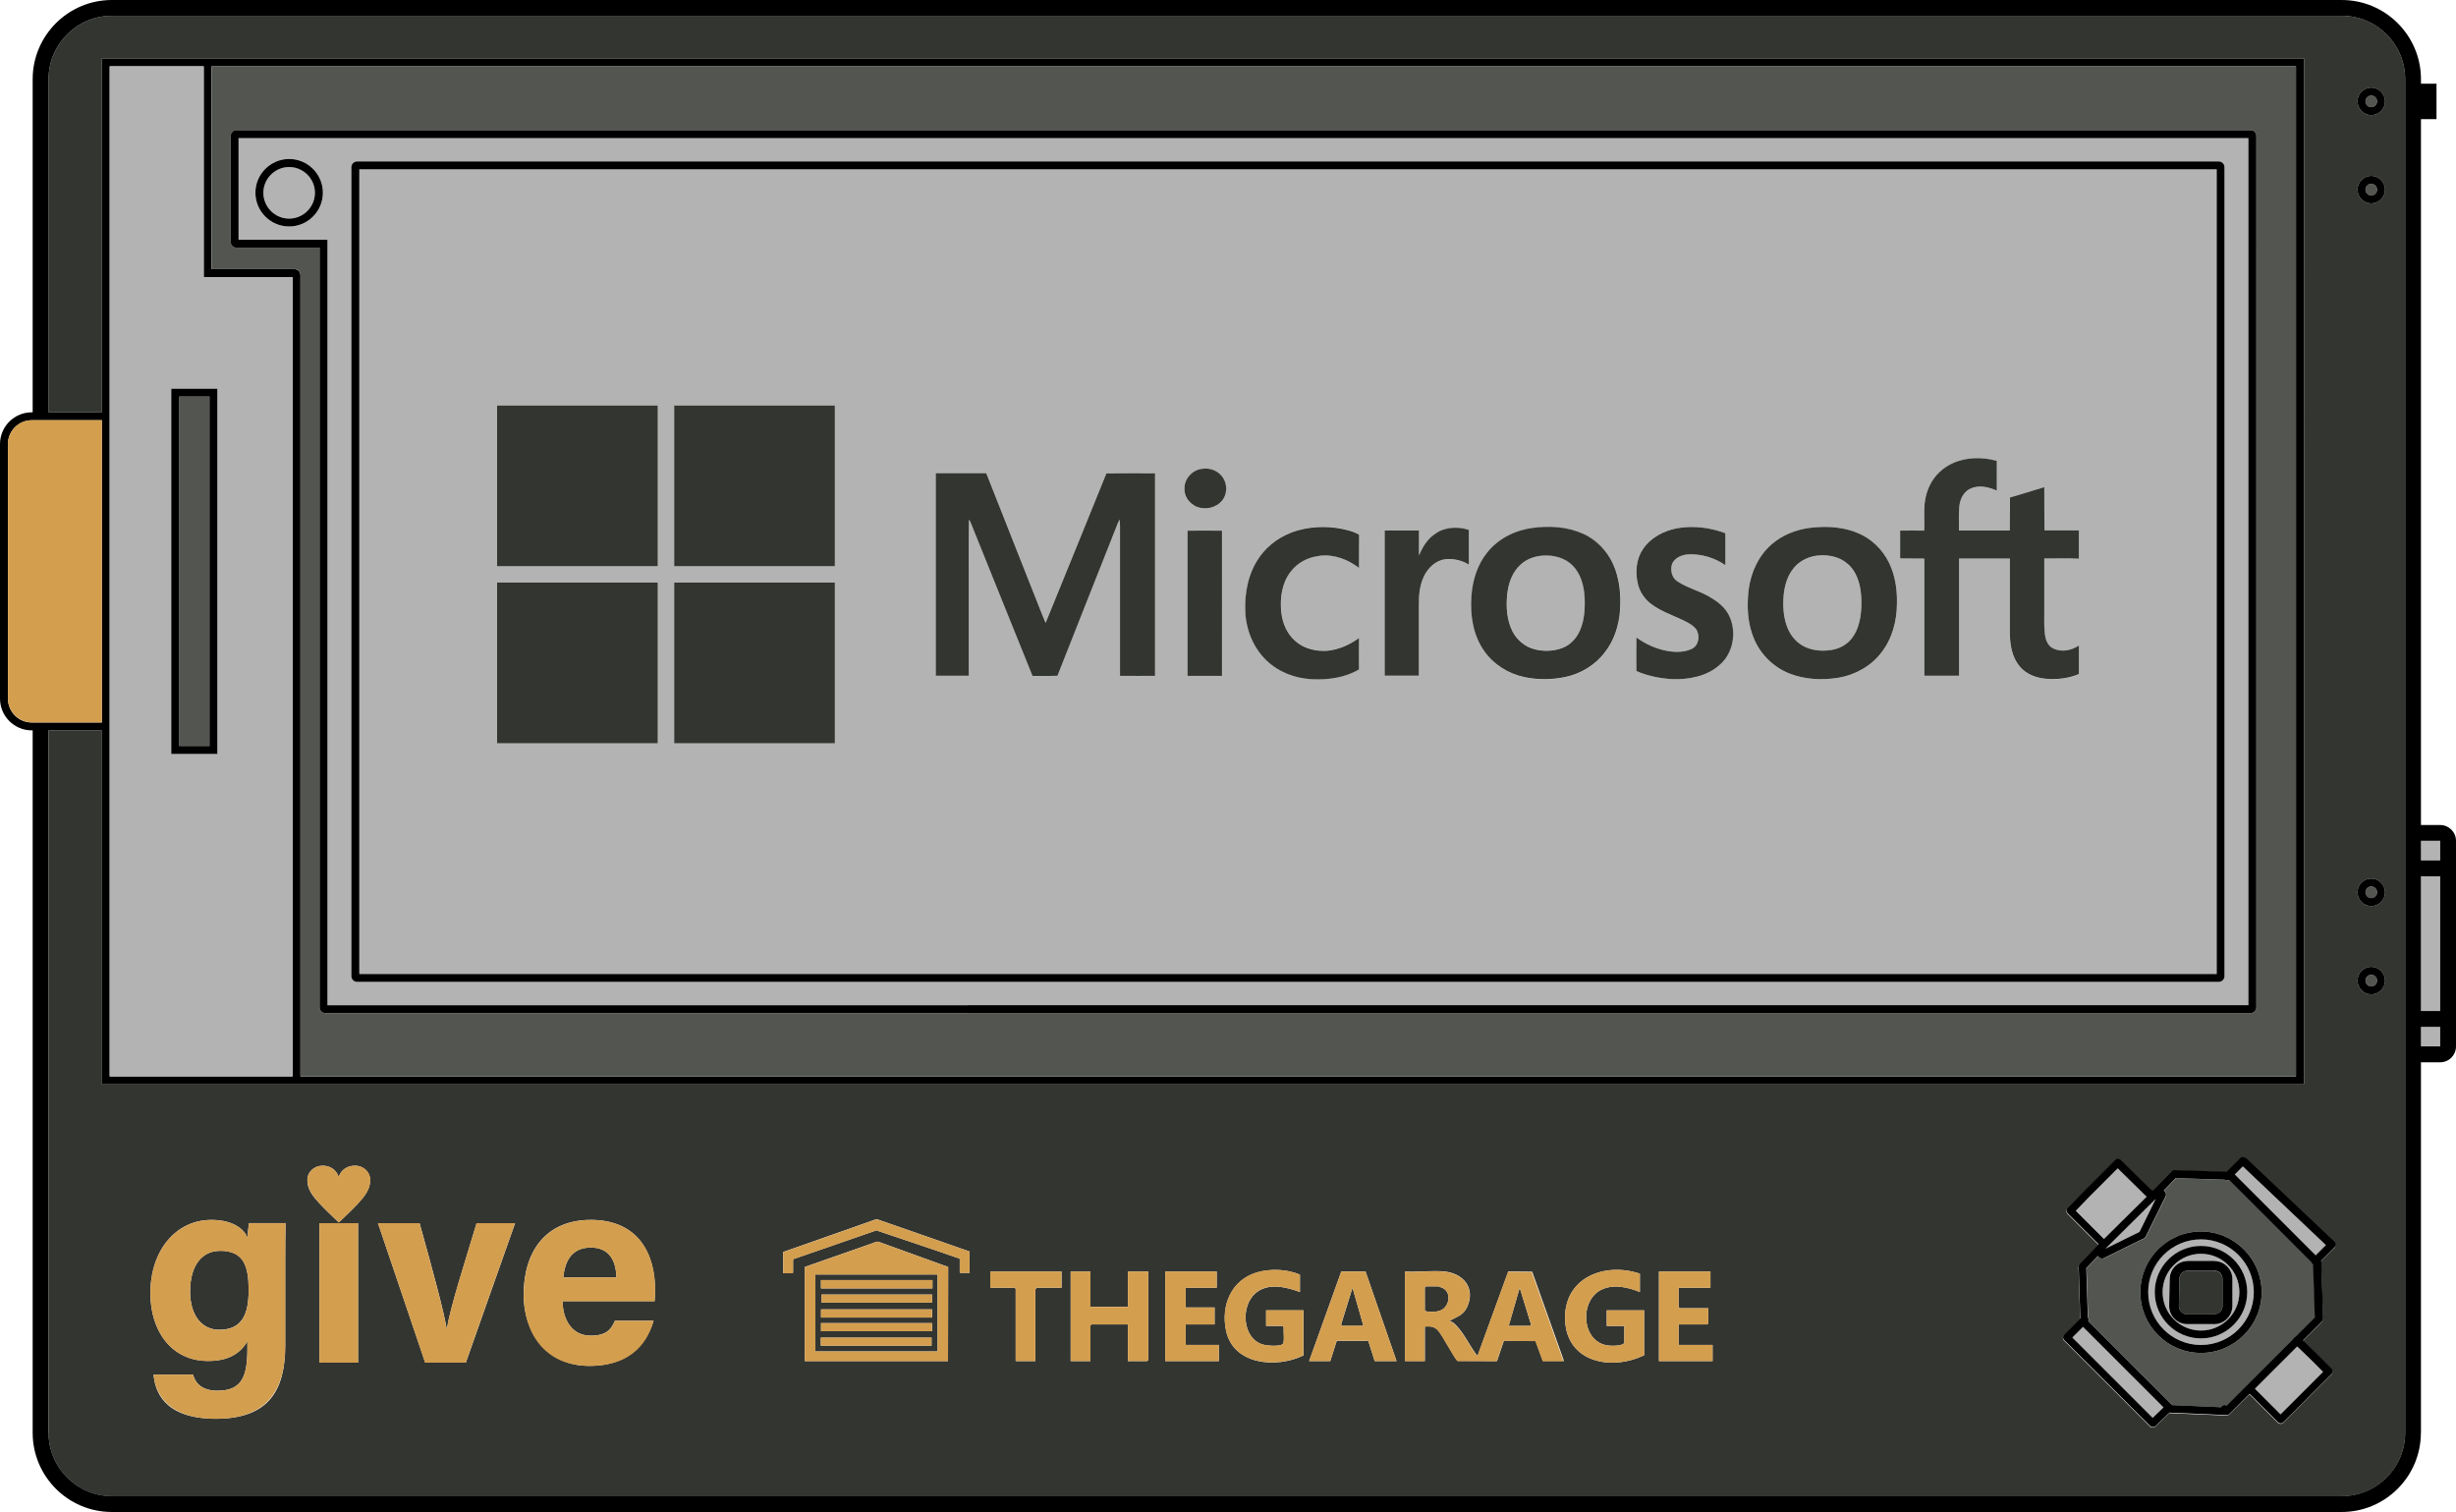 <?xml version="1.0" encoding="UTF-8"?>
<svg id="Layer_1" data-name="Layer 1" xmlns="http://www.w3.org/2000/svg" viewBox="0 0 300 184.68">
  <defs>
    <style>
      .cls-1 {
        fill: #d39e4e;
      }

      .cls-2 {
        fill: #535551;
      }

      .cls-3 {
        fill: #b3b3b3;
      }

      .cls-4 {
        fill: #333531;
      }
    </style>
  </defs>
  <rect class="cls-3" x="295.72" y="102.7" width="2.35" height="2.4"/>
  <rect class="cls-3" x="295.72" y="125.42" width="2.35" height="2.39"/>
  <rect class="cls-3" x="295.72" y="107.03" width="2.35" height="16.46"/>
  <path class="cls-4" d="M176.27,157.34c-.07-.04-.52-.22-.55-.22h-1.55l-.13.13v2.84c.43.24,1.41.16,1.88-.01,1.09-.4,1.44-2.14.35-2.73Z"/>
  <path class="cls-4" d="M293.79,175.01V9.67c0-4.27-3.47-7.74-7.74-7.74H13.67c-4.27,0-7.74,3.47-7.74,7.74v40.69h6.51V7.14h268.99v125.3H12.44v-43.23h-6.51v85.8c0,4.27,3.47,7.74,7.74,7.74h272.38c4.27,0,7.74-3.47,7.74-7.74ZM289.65,10.7c.93,0,1.68.75,1.68,1.68s-.75,1.68-1.68,1.68-1.68-.75-1.68-1.68.75-1.68,1.68-1.68ZM289.65,21.48c.93,0,1.68.75,1.68,1.68s-.75,1.68-1.68,1.68-1.68-.75-1.68-1.68.75-1.68,1.68-1.68ZM289.65,107.31c.93,0,1.68.75,1.68,1.68s-.75,1.68-1.68,1.68-1.68-.75-1.68-1.68.75-1.68,1.68-1.68ZM289.65,118.09c.93,0,1.68.75,1.68,1.68s-.75,1.68-1.68,1.68-1.68-.75-1.68-1.68.75-1.68,1.68-1.68ZM34.84,154.29v10.07c0,5.47-2.02,8.93-8.47,8.93s-7.45-3.47-7.61-5.4h4.81c.33,1.17,1.19,1.97,3.01,1.97,3.06,0,3.64-1.87,3.64-5.21v-.81c-.89,1.47-2.3,2.39-4.8,2.39-4.49,0-7.05-3.68-7.05-8.26,0-5.33,3.19-8.97,7.45-8.97,2.92,0,4.14,1.38,4.4,2.17.03-.46.15-1.5.19-1.78h4.47c-.03,1.52-.04,3.25-.04,4.89ZM43.74,166.44h-4.72v-17.04h4.72v17.04ZM43.81,146.92c-.69.75-2.07,2.06-2.42,2.38h-.02c-.35-.32-1.72-1.63-2.41-2.38-.72-.78-1.42-1.64-1.42-2.79,0-.97.83-1.75,1.86-1.75.87,0,1.64.44,1.96,1.35h.02c.32-.91,1.1-1.35,1.98-1.35,1.05,0,1.85.79,1.85,1.75,0,1.15-.7,2.01-1.42,2.79ZM56.9,166.44h-4.96l-5.77-17.04h5.08c1.62,5.77,2.97,10.82,3.31,12.87h.03c.48-2.81,2.15-7.95,3.63-12.87h4.7l-6.02,17.04ZM79.96,158.93h-11.24c0,2.13,1.07,4.21,3.42,4.21,1.96,0,2.52-.79,2.97-1.82h4.72c-.6,2.09-2.46,5.51-7.82,5.51s-8.05-4.2-8.05-8.67c0-5.34,2.74-9.16,8.21-9.16,5.85,0,7.84,4.23,7.84,8.49,0,.58,0,.95-.06,1.44ZM115.8,166.25h-17.5v-11.5l3.88-1.36c1.45-.51,2.89-1.02,4.34-1.52.27-.09.55-.28.84-.18,2.67.98,5.36,1.92,8.02,2.9.12.04.16.04.29.1.07.04.15,0,.15.14l-.02,11.42ZM118.4,155.47h-1.11l-.06-.08v-1.62c-.04-.1-.3-.14-.4-.17-3.25-1.15-6.52-2.2-9.78-3.32l-9.24,3.2c-.22.08-.44.15-.66.23-.14.05-.26,0-.28.22v1.5l-.06.08s-.05,0-.06,0h-1.09v-2.59l1.35-.47c3.13-1.09,9.96-3.51,9.96-3.51h.21s7.48,2.59,10.9,3.8c.12.04.26.04.35.16.04.08,0,.15,0,.23-.01.68-.01,1.38,0,2.06,0,.05.06.28-.03.28ZM129.67,157.29h-3.1c.03.08-.09.19-.09.22v8.74h-2.41v-8.83l-.13-.13h-2.97v-1.98h8.7v1.98ZM140.26,166.12l-.13.13h-2.37v-4.48h-4.44l-.13.13v4.35h-2.41v-10.94h2.41v4.31h4.57v-4.31h2.5v10.81ZM148.88,166.25h-6.55v-10.94h6.29v1.98h-3.79v2.41h3.53v2.07h-3.53v2.5h4.05v1.98ZM159.22,165.56c-3.25,1.58-8.54,1.2-9.45-3-.66-3.07.61-6.21,3.75-7.14,1.6-.48,3.75-.42,5.27.28v2.11c-1.72-.62-3.93-1.18-5.47.18-1.79,1.58-1.57,5.48.92,6.23.52.16,2,.27,2.43-.03.29-.2.07-1.62.14-2.02l-.13-.22h-2.02v-1.9h4.57v5.51ZM167.92,166.25l-.79-2.48h-3.85s-.79,2.48-.79,2.48h-2.58l3.93-10.95h2.96s3.79,10.95,3.79,10.95h-2.67ZM188.47,166.25l-.9-2.46-3.87-.03-.84,2.49-4.79-.02c-.3-.09-1.9-3.22-2.44-3.77-.48-.48-.93-.48-1.58-.44v4.22h-2.41v-10.94c1.54.11,3.27-.15,4.78,0,2.29.22,3.83,1.98,2.82,4.28-.46,1.03-1.11,1.17-1.97,1.64-.1.05-.15,0-.11.19.12.02.25.06.34.13,1.27,1.05,1.95,2.81,2.98,4.09l3.76-10.33,2.92.03,3.88,10.9h-2.54ZM200.78,165.55c-3.93,1.89-9.36.89-9.6-4.25-.25-5.19,4.75-7.2,9.13-5.73v2.24c-1.43-.57-3.12-.99-4.6-.33-2.88,1.29-2.59,6.57.85,6.88.37.03,1.77.06,1.85-.39v-2.02h-2.15v-1.9h4.57v5.3s.09.07.05.13l-.1.07ZM209.19,166.25h-6.55v-10.94h6.29v1.98h-3.88v2.37l.13.13h3.49v1.85l-.13.13h-3.49v2.5h4.14v1.98ZM285.15,152.42l-1.65,1.65s.03.08.03.12l.22,6.9c0,.13-.05.26-.14.36l-2.33,2.33,1.59,1.53,1.91,1.91c.19.19.19.49,0,.68l-5.87,5.87c-.09.09-.21.14-.34.14s-.25-.05-.34-.14l-3.47-3.47-2.45,2.45s-.02.01-.03.02c0,0-.01.02-.02.03,0,0-.02,0-.03.01-.08.05-.16.09-.26.09,0,0,0,0,0,0,0,0,0,0,0,0s0,0,0,0c0,0-.01,0-.02,0l-6.82-.29s-.08-.02-.13-.03l-1.72,1.66c-.09.09-.21.13-.33.13s-.25-.05-.34-.14l-10.49-10.49c-.19-.19-.19-.49,0-.68l1.97-1.97-.2-6.33c0-.13.04-.26.13-.35l1.91-1.98h0s0,0,0,0,0,0,0,0l.39-.39-3.77-3.77s-.03-.05-.05-.07c-.02-.03-.04-.05-.05-.08-.01-.03-.01-.06-.02-.09,0-.03-.02-.06-.02-.09,0-.03,0-.06.01-.08,0-.03,0-.07.02-.1.01-.03.03-.05.05-.07.02-.03.03-.06.05-.08l1.91-1.98,3.89-3.89s.05-.03.07-.04c.03-.02.06-.05.09-.06.02,0,.04,0,.06-.01.04-.01.08-.02.12-.02.02,0,.03,0,.05,0,.04,0,.09,0,.13.03.02,0,.04.03.06.04.03.02.07.04.1.06l3.7,3.63c.07.02.13.06.19.11l.02.02.4-.39,1.9-1.97c.09-.1.22-.16.36-.15l6.33.2,1.67-1.67c.18-.19.48-.19.67,0l10.86,10.27c.09.09.15.21.15.34,0,.13-.05.26-.14.35Z"/>
  <path class="cls-4" d="M99.6,165.06h14.92v-9.39h-14.92v9.39ZM113.86,162.6h-13.57v-.99h13.57v.99ZM113.86,159.93v1h-13.57v-1h13.57ZM100.35,159.11v-.99h13.51v.99h-13.51ZM100.28,156.35h13.62s0,1.02,0,1.02h-13.62s0-1.02,0-1.02ZM100.26,163.38h13.53v.99h-13.53v-.99Z"/>
  <path class="cls-4" d="M72.17,152.38c-2.26,0-3.17,1.56-3.36,3.65h6.48c-.03-1.98-.83-3.65-3.12-3.65Z"/>
  <polygon class="cls-4" points="184.29 161.94 186.92 161.94 187.01 161.77 185.63 157.29 184.29 161.94"/>
  <polygon class="cls-4" points="163.82 161.77 163.91 161.94 166.54 161.94 165.21 157.29 163.82 161.77"/>
  <path class="cls-4" d="M26.87,152.78c-2.05,0-3.65,1.58-3.65,4.98,0,2.93,1.47,4.66,3.55,4.66,2.84,0,3.6-1.95,3.6-4.81s-.51-4.84-3.5-4.84Z"/>
  <path d="M295.72,175.01v-45.26h2.35c1.07,0,1.93-.87,1.93-1.93v-25.12c0-1.07-.87-1.93-1.93-1.93h-2.35V14.55h1.9v-4.33h-1.9v-.55c0-5.33-4.34-9.67-9.67-9.67H13.67C8.33,0,3.99,4.34,3.99,9.67v40.69h-.11c-2.14,0-3.88,1.74-3.88,3.88v31.09c0,2.14,1.74,3.88,3.88,3.88h.11v85.8c0,5.33,4.34,9.67,9.67,9.67h272.38c5.33,0,9.67-4.34,9.67-9.67ZM5.92,175.01v-85.8h6.51v43.23h268.99V7.14H12.44v43.22h-6.51V9.67c0-4.27,3.47-7.74,7.74-7.74h272.38c4.27,0,7.74,3.47,7.74,7.74v165.33c0,4.27-3.47,7.74-7.74,7.74H13.67c-4.27,0-7.74-3.47-7.74-7.74ZM.97,54.24c0-1.61,1.31-2.91,2.91-2.91h8.56v36.92H3.88c-1.61,0-2.91-1.31-2.91-2.91v-31.09ZM13.4,50.36V8.1h11.48v25.74h10.86v97.63H13.4V50.36ZM36,32.87h-10.16V8.1h254.61v123.37H36.7V33.58c0-.39-.32-.7-.7-.7ZM295.72,107.03h2.35v16.46h-2.35v-16.46ZM295.72,125.42h2.35v2.39h-2.35v-2.39ZM298.07,105.1h-2.35v-2.4h2.35v2.4Z"/>
  <path class="cls-3" d="M268.85,151.38c-3.56,0-6.45,2.89-6.45,6.45s2.89,6.45,6.45,6.45,6.45-2.89,6.45-6.45-2.89-6.45-6.45-6.45ZM268.85,163.49c-3.12,0-5.65-2.54-5.65-5.65s2.54-5.65,5.65-5.65,5.65,2.54,5.65,5.65-2.54,5.65-5.65,5.65Z"/>
  <path class="cls-3" d="M257.01,151.32l5.22-5.17s-.05-.02-.06-.04l-3.47-3.41-3.55,3.55-1.57,1.63,3.44,3.44Z"/>
  <polygon class="cls-3" points="273.96 142.48 272.98 143.46 282.86 153.34 284.11 152.08 273.96 142.48"/>
  <path class="cls-2" d="M282.37,154.21l-10.09-10.09c-.16.09-.36.09-.51-.02l-5.98-.19-1.45,1.51.15.18c.13.15.15.35.07.53l-2.42,4.91c-.05.1-.12.17-.22.22l-4.91,2.42c-.07.03-.14.05-.21.05-.12,0-.25-.05-.34-.14l-.17-.17-1.42,1.48.19,6c.1.14.12.31.05.47l10.26,10.26,5.97.26c.03-.06.08-.12.14-.17.16-.12.37-.12.54-.03l8.1-8.1c.02-.06.06-.13.11-.18.05-.06.12-.09.19-.12l2.38-2.38-.21-6.45s-.06-.03-.09-.06c-.05-.05-.09-.12-.11-.18ZM268.85,165.25c-4.09,0-7.41-3.33-7.41-7.41s3.33-7.42,7.41-7.42,7.41,3.33,7.41,7.42-3.33,7.41-7.41,7.41Z"/>
  <polygon class="cls-3" points="283.75 167.55 282.19 165.99 280.59 164.45 275.44 169.61 278.57 172.74 283.75 167.55"/>
  <path class="cls-3" d="M261.34,150.47l1.99-4.04-.03.03s0,.02-.01.02c0,0-.02,0-.02.01l-6.09,6.03,4.16-2.05Z"/>
  <polygon class="cls-3" points="262.95 173.18 264.27 171.91 254.44 162.07 253.14 163.37 262.95 173.18"/>
  <path class="cls-3" d="M268.85,153.15c-2.59,0-4.69,2.1-4.69,4.69s2.1,4.69,4.69,4.69,4.69-2.1,4.69-4.69-2.1-4.69-4.69-4.69ZM272.67,159.54c-.02,1.21-1,2.18-2.21,2.18h-3.32c-.6,0-1.15-.24-1.56-.67-.41-.42-.63-.98-.63-1.57h0s.07-3.31.07-3.31c0-.58.24-1.14.67-1.55.42-.41.99-.6,1.57-.63h3.22c1.22.02,2.2,1.02,2.18,2.24v3.29Z"/>
  <path class="cls-4" d="M270.48,155.2h-3.22c-.28,0-.55.11-.73.29-.19.19-.3.44-.31.71l-.07,3.31c0,.27.1.52.29.72.19.19.44.3.71.31h3.29c.28,0,.54-.11.73-.29.19-.19.3-.44.31-.71v-3.29c0-.57-.44-1.03-1-1.04Z"/>
  <path d="M274.28,141.45c-.19-.18-.49-.18-.67,0l-1.67,1.67-6.33-.2c-.14-.01-.27.05-.36.15l-1.9,1.97-.4.39-.02-.02c-.05-.05-.12-.09-.19-.11l-3.7-3.63s-.06-.04-.1-.06c-.02-.01-.04-.03-.06-.04-.04-.02-.09-.02-.13-.03-.02,0-.03,0-.05,0-.04,0-.08.01-.12.02-.02,0-.04,0-.06.01-.03.01-.06.04-.09.06-.02.02-.05.02-.07.04l-3.89,3.89-1.91,1.98s-.04.05-.05.08c-.02.03-.04.05-.05.07-.01.03-.01.06-.02.1,0,.03-.02.06-.01.08,0,.03.01.06.02.09,0,.03,0,.06.02.09.01.03.04.05.05.08.02.02.03.05.05.07l3.77,3.77-.39.39s0,0,0,0,0,0,0,0h0s-1.91,1.99-1.91,1.99c-.09.09-.14.22-.13.35l.2,6.33-1.97,1.97c-.19.19-.19.49,0,.68l10.49,10.49c.09.09.22.14.34.14s.24-.04.33-.13l1.72-1.66s.08.03.13.03l6.82.29s.01,0,.02,0c0,0,0,0,0,0s0,0,0,0c0,0,0,0,0,0,.09,0,.18-.04.26-.09,0,0,.02,0,.03-.01,0,0,.01-.02.02-.03,0,0,.02-.01.03-.02l2.45-2.45,3.47,3.47c.09.09.21.14.34.14s.25-.05.34-.14l5.87-5.87c.19-.19.19-.49,0-.68l-1.91-1.91-1.59-1.53,2.33-2.33c.09-.09.15-.22.14-.36l-.22-6.9s-.02-.08-.03-.12l1.65-1.65c.09-.09.14-.22.14-.35,0-.13-.06-.25-.15-.34l-10.86-10.27ZM282.77,160.9l-2.38,2.38c-.07.02-.13.06-.19.12-.05.05-.08.11-.11.18l-8.1,8.1c-.16-.1-.37-.09-.54.03-.06.05-.1.11-.14.17l-5.97-.26-10.26-10.26c.07-.15.05-.33-.05-.47l-.19-6,1.42-1.48.17.17c.09.09.22.14.34.14.07,0,.15-.02.21-.05l4.91-2.42c.1-.05.17-.12.22-.22l2.42-4.91c.09-.17.06-.38-.07-.53l-.15-.18,1.45-1.51,5.98.19c.15.11.35.12.51.02l10.09,10.09c.02.07.06.13.11.18.03.03.06.04.09.06l.21,6.45ZM280.59,164.45l1.6,1.54,1.57,1.57-5.19,5.19-3.13-3.13,5.16-5.16ZM264.27,171.91l-1.32,1.27-9.81-9.81,1.3-1.3,9.84,9.84ZM263.29,146.48s0-.01.01-.02l.03-.03-1.99,4.04-4.16,2.05,6.09-6.03s.02,0,.02-.01ZM258.69,142.71l3.47,3.41s.04.03.06.04l-5.22,5.17-3.44-3.44,1.57-1.63,3.55-3.55ZM284.11,152.08l-1.25,1.25-9.88-9.88.98-.98,10.15,9.61Z"/>
  <path d="M268.85,152.18c-3.12,0-5.65,2.54-5.65,5.65s2.54,5.65,5.65,5.65,5.65-2.54,5.65-5.65-2.54-5.65-5.65-5.65ZM268.85,162.52c-2.59,0-4.69-2.1-4.69-4.69s2.1-4.69,4.69-4.69,4.69,2.1,4.69,4.69-2.1,4.69-4.69,4.69Z"/>
  <path d="M270.49,154.01h-3.22c-.58.02-1.15.21-1.57.63-.42.41-.66.96-.67,1.55l-.07,3.3h0c0,.59.21,1.15.63,1.57.41.42.96.66,1.56.67h3.32c1.2,0,2.19-.97,2.21-2.18v-3.29c.02-1.22-.96-2.22-2.18-2.24ZM271.48,156.24v3.29c0,.27-.11.52-.31.71-.19.18-.45.29-.73.29h-3.29c-.27,0-.52-.11-.71-.31-.19-.19-.29-.45-.29-.72l.07-3.31c0-.27.11-.52.31-.71.18-.18.45-.28.73-.29h3.22c.56,0,1.01.47,1,1.04Z"/>
  <path d="M268.85,150.42c-4.09,0-7.41,3.33-7.41,7.42s3.33,7.41,7.41,7.41,7.41-3.33,7.41-7.41-3.33-7.42-7.41-7.42ZM268.85,164.28c-3.56,0-6.45-2.89-6.45-6.45s2.89-6.45,6.45-6.45,6.45,2.89,6.45,6.45-2.89,6.45-6.45,6.45Z"/>
  <path class="cls-3" d="M35.74,131.47V33.84h-10.86V8.1h-11.48v123.37h22.33ZM20.92,47.48h5.63v44.61h-5.63v-44.61Z"/>
  <path class="cls-2" d="M280.46,131.47V8.1H25.85v24.77h10.16c.39,0,.7.32.7.7v97.89h243.76ZM28.88,30.25c-.39,0-.7-.32-.7-.7v-12.95c0-.39.32-.7.7-.7h246.03c.39,0,.7.32.7.7v106.44c0,.39-.32.7-.7.7H39.74c-.39,0-.7-.32-.7-.7V30.25h-10.16Z"/>
  <path class="cls-3" d="M40,122.78h234.64V16.87H29.14v12.42h10.86v93.49ZM35.32,27.66c-2.27,0-4.12-1.85-4.12-4.12s1.85-4.12,4.12-4.12,4.12,1.85,4.12,4.12-1.85,4.12-4.12,4.12ZM42.92,20.42c0-.39.32-.7.7-.7h227.4c.39,0,.7.32.7.7v98.81c0,.39-.32.7-.7.7H43.62c-.39,0-.7-.32-.7-.7V20.42Z"/>
  <path d="M39.04,123.04c0,.39.32.7.7.7h235.17c.39,0,.7-.32.7-.7V16.6c0-.39-.32-.7-.7-.7H28.88c-.39,0-.7.32-.7.7v12.95c0,.39.32.7.7.7h10.16v92.79ZM29.14,16.87h245.5v105.91H40V29.29h-10.86v-12.42Z"/>
  <path class="cls-3" d="M270.76,20.68H43.89v98.29h226.88V20.68ZM80.35,90.79h-19.63v-19.63c6.54,0,13.08,0,19.63,0,0,6.54,0,13.08,0,19.63ZM80.35,69.16h-19.63v-19.63h19.63c0,6.54,0,13.08,0,19.63ZM101.98,90.79h-19.63c0-6.54,0-13.08,0-19.63,6.54,0,13.08,0,19.63,0v19.63ZM101.98,69.16c-6.54,0-13.08,0-19.62,0,0-6.54,0-13.08,0-19.63h19.63c0,6.54,0,13.08,0,19.63ZM141.09,82.54c-1.43,0-2.86.01-4.28,0,.02-6.09,0-12.18,0-18.27,0-.27,0-.55-.03-.82-.08.13-.16.26-.22.4-2.45,6.23-4.95,12.45-7.39,18.68-1.02.04-2.03,0-3.05.02-2.53-6.23-5.03-12.48-7.55-18.72-.07-.13-.14-.26-.21-.38-.05,2.67,0,5.34-.02,8,0,3.69,0,7.39,0,11.08-1.35,0-2.69,0-4.04,0,0-8.25,0-16.5,0-24.75h6.17c1.92,4.88,3.86,9.75,5.78,14.63.49,1.22.95,2.45,1.47,3.66,2.47-6.1,4.98-12.18,7.43-18.28,1.98-.03,3.96,0,5.94-.01,0,8.25,0,16.5,0,24.75ZM149.28,82.54h-4.21c0-5.91,0-11.82,0-17.74,1.41,0,2.82-.02,4.22,0-.02,5.91,0,11.82,0,17.73ZM149.47,60.85c-.54.97-1.76,1.42-2.83,1.18-1.1-.2-2.02-1.22-1.97-2.36-.03-1.2.97-2.27,2.15-2.41.86-.13,1.78.16,2.35.83.66.73.79,1.9.29,2.76ZM156.52,74.75c.14,1.32.68,2.65,1.72,3.53,1.07.95,2.57,1.29,3.97,1.18,1.38-.16,2.69-.74,3.81-1.56.01,1.28,0,2.56,0,3.84-1.74,1.03-3.82,1.3-5.8,1.2-2.03-.11-4.06-.88-5.53-2.31-1.6-1.54-2.47-3.74-2.57-5.94-.1-2.29.36-4.67,1.68-6.59,1.1-1.63,2.83-2.78,4.71-3.33,2.05-.58,4.26-.56,6.31.02.42.12.83.28,1.21.5-.02,1.35,0,2.71-.01,4.06-1.37-1.05-3.1-1.71-4.84-1.49-1.38.12-2.7.84-3.53,1.96-1.06,1.38-1.31,3.22-1.12,4.91ZM179.45,68.99c-.84-.54-1.88-.77-2.87-.67-1.2.14-2.16,1.06-2.65,2.12-.54,1.12-.64,2.39-.6,3.62,0,2.83,0,5.66,0,8.48h-4.18c0-5.91,0-11.82,0-17.73,1.4-.02,2.79-.01,4.19,0,0,1.01,0,2.03,0,3.05.45-1.1,1.13-2.18,2.19-2.78,1.17-.7,2.66-.76,3.94-.33,0,1.42,0,2.83,0,4.25ZM197.9,74.54c-.13,1.85-.71,3.7-1.87,5.17-1.18,1.56-2.96,2.61-4.87,3.01-1.63.34-3.34.34-4.97,0-1.95-.42-3.76-1.55-4.9-3.2-1.34-1.91-1.73-4.34-1.55-6.63.12-1.94.72-3.9,1.96-5.42,1.36-1.71,3.44-2.71,5.58-2.98,2.04-.26,4.19-.14,6.08.72,1.64.74,2.97,2.11,3.71,3.75.79,1.74.98,3.7.84,5.6ZM210.1,81.16c-1.57,1.47-3.83,1.87-5.91,1.79-1.48-.1-2.96-.39-4.32-.99,0-1.37,0-2.74,0-4.1,1.14.83,2.46,1.42,3.85,1.66.97.16,2.03.17,2.93-.27.87-.43,1.02-1.66.51-2.41-.48-.58-1.19-.9-1.85-1.21-1.25-.56-2.56-1.03-3.66-1.88-.77-.6-1.36-1.45-1.59-2.41-.34-1.41-.23-3,.59-4.23.94-1.44,2.56-2.3,4.22-2.59,1.96-.35,4.02-.09,5.87.61,0,1.3,0,2.6,0,3.9-1.3-.89-2.88-1.37-4.46-1.32-.79.03-1.67.37-2.03,1.12-.29.75-.09,1.72.62,2.17,1.2.81,2.64,1.15,3.89,1.87.98.55,1.93,1.27,2.43,2.31.93,1.95.54,4.52-1.1,5.97ZM229.79,79.73c-1.26,1.65-3.18,2.71-5.22,3.05-1.99.32-4.09.24-5.98-.51-1.91-.75-3.51-2.29-4.31-4.18-.84-1.93-.93-4.1-.67-6.16.27-2.06,1.21-4.08,2.8-5.45,1.3-1.14,2.98-1.79,4.69-2.01,2.12-.26,4.37-.12,6.3.86,1.69.84,2.99,2.37,3.65,4.13.51,1.35.69,2.8.66,4.24,0,2.14-.58,4.34-1.92,6.04ZM253.92,68.25c-1.41-.06-2.81-.02-4.22-.02,0,1.98,0,3.96,0,5.95.02,1.1-.06,2.2.07,3.29.08.64.31,1.36.92,1.69,1.01.57,2.3.32,3.23-.3v3.48c-1.21.53-2.57.69-3.88.59-1.24-.09-2.53-.54-3.35-1.53-.94-1.12-1.18-2.63-1.2-4.05-.01-3.04,0-6.08,0-9.12-2.07,0-4.14,0-6.21,0,0,4.77,0,9.55,0,14.32h-4.24c0-4.77,0-9.54,0-14.31-.98-.02-1.97,0-2.95-.02,0-1.13,0-2.27,0-3.4.98-.02,1.96-.01,2.94,0,.07-1.51-.16-3.06.29-4.52.38-1.32,1.23-2.52,2.39-3.27,1.81-1.18,4.15-1.29,6.19-.73.02,1.21,0,2.42,0,3.64-.97-.43-2.11-.7-3.13-.29-.81.32-1.29,1.15-1.42,1.98-.15,1.05-.05,2.12-.08,3.18,2.07,0,4.14,0,6.21,0,.02-1.34-.02-2.69.02-4.03,1.41-.4,2.8-.85,4.2-1.27.01,1.77-.02,3.54.02,5.31,1.4-.02,2.8,0,4.2,0v3.45Z"/>
  <path class="cls-3" d="M225.65,68.85c-.92-.81-2.2-1.09-3.4-1-1.17.07-2.34.57-3.1,1.49-.83.98-1.19,2.27-1.29,3.53-.1,1.3,0,2.65.5,3.87.42,1.02,1.21,1.91,2.24,2.34.95.41,2.02.48,3.04.33.95-.14,1.86-.59,2.48-1.33.61-.74.93-1.67,1.1-2.6.21-1.25.21-2.54-.04-3.79-.22-1.06-.69-2.12-1.54-2.82Z"/>
  <path class="cls-3" d="M192.09,69.05c-.92-.93-2.28-1.29-3.55-1.2-1.01.06-2.04.4-2.79,1.1-1.04.94-1.51,2.34-1.64,3.7-.14,1.5-.04,3.08.64,4.44.53,1.06,1.51,1.89,2.66,2.19,1.13.29,2.36.27,3.46-.15.94-.37,1.68-1.14,2.09-2.05.61-1.35.67-2.88.6-4.34-.1-1.33-.48-2.73-1.47-3.7Z"/>
  <path d="M43.62,119.93h227.4c.39,0,.7-.32.7-.7V20.42c0-.39-.32-.7-.7-.7H43.62c-.39,0-.7.32-.7.7v98.81c0,.39.32.7.7.7ZM43.89,20.68h226.88v98.29H43.89V20.68Z"/>
  <circle class="cls-3" cx="35.32" cy="23.54" r="3.15"/>
  <path d="M35.32,19.42c-2.27,0-4.12,1.85-4.12,4.12s1.85,4.12,4.12,4.12,4.12-1.85,4.12-4.12-1.85-4.12-4.12-4.12ZM35.32,26.7c-1.74,0-3.15-1.42-3.15-3.15s1.42-3.15,3.15-3.15,3.15,1.42,3.15,3.15-1.42,3.15-3.15,3.15Z"/>
  <rect class="cls-2" x="21.89" y="48.45" width="3.7" height="42.68"/>
  <path d="M26.55,47.48h-5.63v44.61h5.63v-44.61ZM25.59,91.12h-3.7v-42.68h3.7v42.68Z"/>
  <path class="cls-1" d="M184.21,155.32l-3.76,10.33c-1.02-1.28-1.7-3.03-2.98-4.09-.09-.08-.22-.12-.34-.13-.04-.2.01-.14.11-.19.86-.47,1.52-.62,1.97-1.64,1.02-2.3-.53-4.06-2.82-4.28-1.51-.15-3.25.11-4.78,0v10.94h2.41v-4.22c.65-.03,1.1-.04,1.58.44.54.54,2.14,3.67,2.44,3.77l4.79.02.84-2.49,3.87.03.9,2.46h2.54l-3.88-10.9-2.92-.03ZM175.92,160.08c-.47.17-1.45.25-1.88.01v-2.84l.13-.13h1.55s.48.19.55.22c1.09.6.74,2.33-.35,2.73ZM186.92,161.94h-2.63l1.34-4.65,1.39,4.48-.1.18Z"/>
  <polygon class="cls-1" points="137.77 159.62 133.2 159.62 133.2 155.31 130.79 155.31 130.79 166.25 133.2 166.25 133.2 161.9 133.33 161.77 137.77 161.77 137.77 166.25 140.13 166.25 140.26 166.12 140.26 155.31 137.77 155.31 137.77 159.62"/>
  <path class="cls-1" d="M154.65,161.94h2.02l.13.22c-.07.39.15,1.82-.14,2.02-.43.3-1.92.19-2.43.03-2.49-.75-2.71-4.64-.92-6.23,1.53-1.36,3.75-.8,5.47-.18v-2.11c-1.52-.69-3.67-.76-5.27-.28-3.14.94-4.41,4.07-3.75,7.14.91,4.2,6.2,4.58,9.45,3v-5.51h-4.57v1.9Z"/>
  <path class="cls-1" d="M200.83,160.05h-4.57v1.9h2.15v2.02c-.08.44-1.48.42-1.85.39-3.44-.31-3.73-5.59-.85-6.88,1.48-.66,3.16-.23,4.6.33v-2.24c-4.38-1.47-9.38.54-9.13,5.73.24,5.14,5.67,6.14,9.6,4.25l.1-.07c.04-.06-.05-.11-.05-.13v-5.3Z"/>
  <path class="cls-1" d="M163.84,155.3l-3.93,10.95h2.58l.79-2.49h3.85s.79,2.49.79,2.49h2.67l-3.79-10.94h-2.96ZM163.91,161.94l-.1-.18,1.39-4.48,1.34,4.65h-2.63Z"/>
  <polygon class="cls-1" points="144.83 161.77 148.36 161.77 148.36 159.7 144.83 159.7 144.83 157.29 148.62 157.29 148.62 155.31 142.33 155.31 142.33 166.25 148.88 166.25 148.88 164.27 144.83 164.27 144.83 161.77"/>
  <polygon class="cls-1" points="205.05 161.77 208.54 161.77 208.67 161.64 208.67 159.79 205.18 159.79 205.05 159.66 205.05 157.29 208.93 157.29 208.93 155.31 202.64 155.31 202.64 166.25 209.19 166.25 209.19 164.27 205.05 164.27 205.05 161.77"/>
  <path class="cls-1" d="M120.96,157.29h2.97l.13.13v8.83h2.41v-8.74s.11-.13.09-.22h3.1v-1.98h-8.7v1.98Z"/>
  <path class="cls-1" d="M115.67,154.7c-.13-.07-.18-.06-.29-.1-2.67-.98-5.35-1.92-8.02-2.9-.29-.11-.57.08-.84.18-1.45.5-2.9,1.01-4.34,1.52l-3.88,1.36v11.5h17.5l.02-11.42c0-.14-.08-.1-.15-.14ZM114.52,165.06h-14.92v-9.39h14.92v9.39Z"/>
  <path class="cls-1" d="M118.44,152.91c-.08-.12-.23-.12-.35-.16-3.42-1.21-10.9-3.8-10.9-3.8h-.21s-6.83,2.42-9.96,3.51l-1.35.47v2.59h1.09s.04.03.06,0l.06-.08v-1.5c.03-.22.14-.17.28-.22.22-.08.44-.15.66-.23l9.24-3.2c3.26,1.12,6.53,2.18,9.78,3.32.09.03.36.07.4.17v1.62s.05.08.05.08h1.11c.09,0,.03-.22.03-.28-.01-.68-.01-1.38,0-2.06,0-.08.05-.15,0-.23Z"/>
  <rect class="cls-1" x="100.28" y="156.35" width="13.62" height="1.02"/>
  <rect class="cls-1" x="100.28" y="159.93" width="13.57" height="1"/>
  <rect class="cls-1" x="100.26" y="163.38" width="13.53" height=".99"/>
  <rect class="cls-1" x="100.28" y="161.61" width="13.57" height=".99"/>
  <rect class="cls-1" x="100.35" y="158.12" width="13.51" height=".99"/>
  <path class="cls-1" d="M30.22,151.18c-.26-.8-1.47-2.17-4.4-2.17-4.26,0-7.45,3.64-7.45,8.97,0,4.58,2.56,8.26,7.05,8.26,2.5,0,3.91-.92,4.8-2.39v.81c0,3.34-.58,5.21-3.64,5.21-1.82,0-2.68-.8-3.01-1.97h-4.81c.16,1.92,1.39,5.4,7.61,5.4s8.47-3.46,8.47-8.93v-10.07c0-1.64,0-3.37.04-4.89h-4.47c-.03.28-.15,1.32-.19,1.78ZM26.77,162.43c-2.09,0-3.55-1.73-3.55-4.66,0-3.4,1.6-4.98,3.65-4.98,2.99,0,3.5,1.97,3.5,4.84s-.76,4.81-3.6,4.81Z"/>
  <rect class="cls-1" x="39.02" y="149.4" width="4.72" height="17.04"/>
  <path class="cls-1" d="M54.58,162.27h-.03c-.34-2.05-1.69-7.1-3.31-12.87h-5.08l5.77,17.04h4.96l6.02-17.04h-4.7c-1.48,4.92-3.15,10.05-3.63,12.87Z"/>
  <path class="cls-1" d="M72.18,149.01c-5.47,0-8.21,3.82-8.21,9.16,0,4.47,2.43,8.67,8.05,8.67s7.21-3.43,7.82-5.51h-4.72c-.45,1.03-1.01,1.82-2.97,1.82-2.35,0-3.42-2.08-3.42-4.21h11.24c.06-.49.06-.86.06-1.44,0-4.25-1.99-8.49-7.84-8.49ZM68.81,156.03c.19-2.09,1.1-3.65,3.36-3.65s3.09,1.67,3.12,3.65h-6.48Z"/>
  <path class="cls-1" d="M43.37,142.38c-.88,0-1.66.44-1.98,1.35h-.02c-.32-.91-1.09-1.35-1.96-1.35-1.03,0-1.86.78-1.86,1.75,0,1.15.7,2.01,1.42,2.79.69.75,2.06,2.06,2.41,2.38h.02c.35-.32,1.73-1.63,2.42-2.38.72-.78,1.42-1.64,1.42-2.79,0-.96-.8-1.75-1.85-1.75Z"/>
  <circle class="cls-2" cx="289.65" cy="12.38" r=".71"/>
  <path d="M289.65,14.06c.93,0,1.68-.75,1.68-1.68s-.75-1.68-1.68-1.68-1.68.75-1.68,1.68.75,1.68,1.68,1.68ZM289.65,11.67c.39,0,.71.32.71.71s-.32.71-.71.71-.71-.32-.71-.71.32-.71.71-.71Z"/>
  <circle class="cls-2" cx="289.65" cy="23.16" r=".71"/>
  <path d="M289.65,24.84c.93,0,1.68-.75,1.68-1.68s-.75-1.68-1.68-1.68-1.68.75-1.68,1.68.75,1.68,1.68,1.68ZM289.65,22.45c.39,0,.71.32.71.71s-.32.71-.71.71-.71-.32-.71-.71.32-.71.71-.71Z"/>
  <path class="cls-2" d="M289.65,109.71c.39,0,.71-.32.71-.71s-.32-.71-.71-.71-.71.32-.71.71.32.71.71.71Z"/>
  <path d="M289.65,110.67c.93,0,1.68-.75,1.68-1.68s-.75-1.68-1.68-1.68-1.68.75-1.68,1.68.75,1.68,1.68,1.68ZM289.65,108.28c.39,0,.71.32.71.71s-.32.71-.71.71-.71-.32-.71-.71.32-.71.71-.71Z"/>
  <path class="cls-2" d="M289.65,120.48c.39,0,.71-.32.71-.71s-.32-.71-.71-.71-.71.32-.71.71.32.71.71.71Z"/>
  <path d="M289.65,121.45c.93,0,1.68-.75,1.68-1.68s-.75-1.68-1.68-1.68-1.68.75-1.68,1.68.75,1.68,1.68,1.68ZM289.65,119.06c.39,0,.71.32.71.71s-.32.71-.71.71-.71-.32-.71-.71.32-.71.71-.71Z"/>
  <path class="cls-1" d="M3.88,88.24h8.56v-36.92H3.88c-1.61,0-2.91,1.31-2.91,2.91v31.09c0,1.61,1.31,2.91,2.91,2.91Z"/>
  <path class="cls-4" d="M60.72,69.16h19.63c0-6.54,0-13.08,0-19.63h-19.63v19.63Z"/>
  <path class="cls-4" d="M82.36,69.16c6.54,0,13.08,0,19.62,0,0-6.54,0-13.08,0-19.63h-19.63c0,6.54,0,13.08,0,19.63Z"/>
  <path class="cls-4" d="M146.83,57.26c-1.18.13-2.18,1.21-2.15,2.41-.05,1.14.87,2.17,1.97,2.36,1.06.23,2.28-.22,2.83-1.18.49-.86.37-2.02-.29-2.76-.57-.67-1.49-.96-2.35-.83Z"/>
  <path class="cls-4" d="M135.15,57.8c-2.45,6.1-4.96,12.19-7.43,18.28-.52-1.21-.97-2.44-1.47-3.66-1.92-4.88-3.86-9.75-5.78-14.63h-6.17c0,8.25,0,16.5,0,24.75,1.35,0,2.69,0,4.04,0,0-3.69,0-7.39,0-11.08.01-2.67-.03-5.34.02-8,.08.12.15.25.21.38,2.52,6.24,5.02,12.48,7.55,18.72,1.02-.02,2.03.02,3.05-.02,2.44-6.24,4.94-12.45,7.39-18.68.06-.14.14-.27.22-.4.02.27.03.55.03.82,0,6.09,0,12.18,0,18.27,1.43.02,2.85,0,4.28,0,0-8.25,0-16.5,0-24.75-1.98,0-3.96-.02-5.94.01Z"/>
  <path class="cls-4" d="M161.17,67.88c1.74-.22,3.48.44,4.84,1.49.01-1.35-.01-2.71.01-4.06-.38-.22-.79-.39-1.21-.5-2.05-.58-4.26-.6-6.31-.02-1.88.54-3.61,1.7-4.71,3.33-1.32,1.91-1.78,4.3-1.68,6.59.1,2.2.97,4.4,2.57,5.94,1.47,1.43,3.5,2.2,5.53,2.31,1.99.1,4.07-.17,5.8-1.2-.02-1.28,0-2.56,0-3.84-1.12.82-2.42,1.4-3.81,1.56-1.4.11-2.9-.23-3.97-1.18-1.03-.88-1.58-2.2-1.72-3.53-.18-1.69.06-3.53,1.12-4.91.83-1.12,2.14-1.83,3.53-1.96Z"/>
  <path class="cls-4" d="M208.77,72.87c-1.25-.72-2.68-1.06-3.89-1.87-.7-.45-.9-1.43-.62-2.17.36-.75,1.23-1.09,2.03-1.12,1.57-.06,3.16.42,4.46,1.32,0-1.3,0-2.6,0-3.9-1.86-.7-3.91-.96-5.87-.61-1.66.3-3.29,1.16-4.22,2.59-.82,1.23-.93,2.82-.59,4.23.23.96.81,1.81,1.59,2.41,1.1.84,2.41,1.31,3.66,1.88.67.31,1.37.63,1.85,1.21.51.75.36,1.98-.51,2.41-.9.43-1.96.43-2.93.27-1.39-.24-2.71-.83-3.85-1.66-.02,1.37,0,2.73,0,4.1,1.36.6,2.84.89,4.32.99,2.08.08,4.34-.33,5.91-1.79,1.64-1.45,2.04-4.03,1.1-5.97-.5-1.04-1.45-1.76-2.43-2.31Z"/>
  <path class="cls-4" d="M175.52,65.07c-1.06.6-1.74,1.68-2.19,2.78,0-1.02,0-2.03,0-3.05-1.4,0-2.79-.01-4.19,0,0,5.91,0,11.82,0,17.73h4.18c0-2.83,0-5.66,0-8.48-.03-1.23.07-2.5.6-3.62.5-1.06,1.45-1.99,2.65-2.12.99-.1,2.03.13,2.87.67,0-1.42,0-2.83,0-4.25-1.28-.43-2.77-.37-3.94.33Z"/>
  <path class="cls-4" d="M145.06,64.81c0,5.91,0,11.82,0,17.74h4.21c0-5.91,0-11.82,0-17.73-1.41-.03-2.82-.01-4.22,0Z"/>
  <path class="cls-4" d="M193.35,65.19c-1.89-.86-4.04-.98-6.08-.72-2.14.27-4.22,1.28-5.58,2.98-1.24,1.52-1.84,3.48-1.96,5.42-.17,2.29.21,4.72,1.55,6.63,1.14,1.65,2.95,2.78,4.9,3.2,1.63.34,3.34.34,4.97,0,1.91-.39,3.69-1.45,4.87-3.01,1.16-1.47,1.74-3.32,1.87-5.17.13-1.89-.06-3.85-.84-5.6-.74-1.64-2.07-3.01-3.71-3.75ZM192.95,77.09c-.41.91-1.15,1.68-2.09,2.05-1.1.42-2.33.45-3.46.15-1.15-.3-2.13-1.14-2.66-2.19-.68-1.37-.79-2.94-.64-4.44.13-1.36.6-2.76,1.64-3.7.75-.7,1.78-1.05,2.79-1.1,1.28-.08,2.63.28,3.55,1.2.98.96,1.36,2.36,1.47,3.7.08,1.46.02,2.98-.6,4.34Z"/>
  <path class="cls-4" d="M227.4,65.33c-1.93-.98-4.18-1.12-6.3-.86-1.71.22-3.39.87-4.69,2.01-1.59,1.37-2.52,3.39-2.8,5.45-.26,2.06-.17,4.23.67,6.16.81,1.89,2.4,3.43,4.31,4.18,1.89.74,3.99.83,5.98.51,2.03-.34,3.96-1.41,5.22-3.05,1.34-1.7,1.92-3.9,1.92-6.04.03-1.43-.15-2.89-.66-4.24-.65-1.76-1.96-3.28-3.65-4.13ZM227.22,75.47c-.16.93-.49,1.86-1.1,2.6-.62.74-1.53,1.2-2.48,1.33-1.02.15-2.09.08-3.04-.33-1.03-.43-1.82-1.32-2.24-2.34-.5-1.22-.6-2.56-.5-3.87.1-1.26.45-2.55,1.29-3.53.76-.91,1.92-1.42,3.1-1.49,1.2-.08,2.48.19,3.4,1,.85.7,1.32,1.76,1.54,2.82.24,1.25.24,2.54.04,3.79Z"/>
  <path class="cls-4" d="M249.71,59.5c-1.4.42-2.79.87-4.2,1.27-.03,1.34,0,2.69-.02,4.03-2.07,0-4.14,0-6.21,0,.03-1.06-.07-2.13.08-3.18.13-.83.61-1.66,1.42-1.98,1.02-.42,2.16-.14,3.13.29,0-1.21,0-2.43,0-3.64-2.04-.56-4.38-.45-6.19.73-1.17.75-2.01,1.94-2.39,3.27-.45,1.47-.22,3.02-.29,4.52-.98,0-1.96-.02-2.94,0,.01,1.13,0,2.27,0,3.4.98.02,1.97,0,2.95.02,0,4.77,0,9.54,0,14.31h4.24c0-4.77,0-9.55,0-14.32,2.07,0,4.14,0,6.21,0,0,3.04,0,6.08,0,9.12.02,1.42.26,2.93,1.2,4.05.81.99,2.1,1.44,3.35,1.53,1.31.09,2.67-.07,3.88-.59v-3.48c-.93.62-2.21.87-3.23.3-.6-.33-.84-1.05-.92-1.69-.13-1.09-.05-2.2-.07-3.29,0-1.98,0-3.96,0-5.95,1.41,0,2.81-.04,4.22.02v-3.45c-1.4,0-2.8-.01-4.2,0-.03-1.77,0-3.54-.02-5.31Z"/>
  <path class="cls-4" d="M60.72,90.79h19.63c0-6.54,0-13.08,0-19.63-6.54,0-13.08,0-19.63,0v19.63Z"/>
  <path class="cls-4" d="M82.35,90.79h19.63v-19.63c-6.54,0-13.08,0-19.63,0,0,6.54,0,13.08,0,19.63Z"/>
</svg>